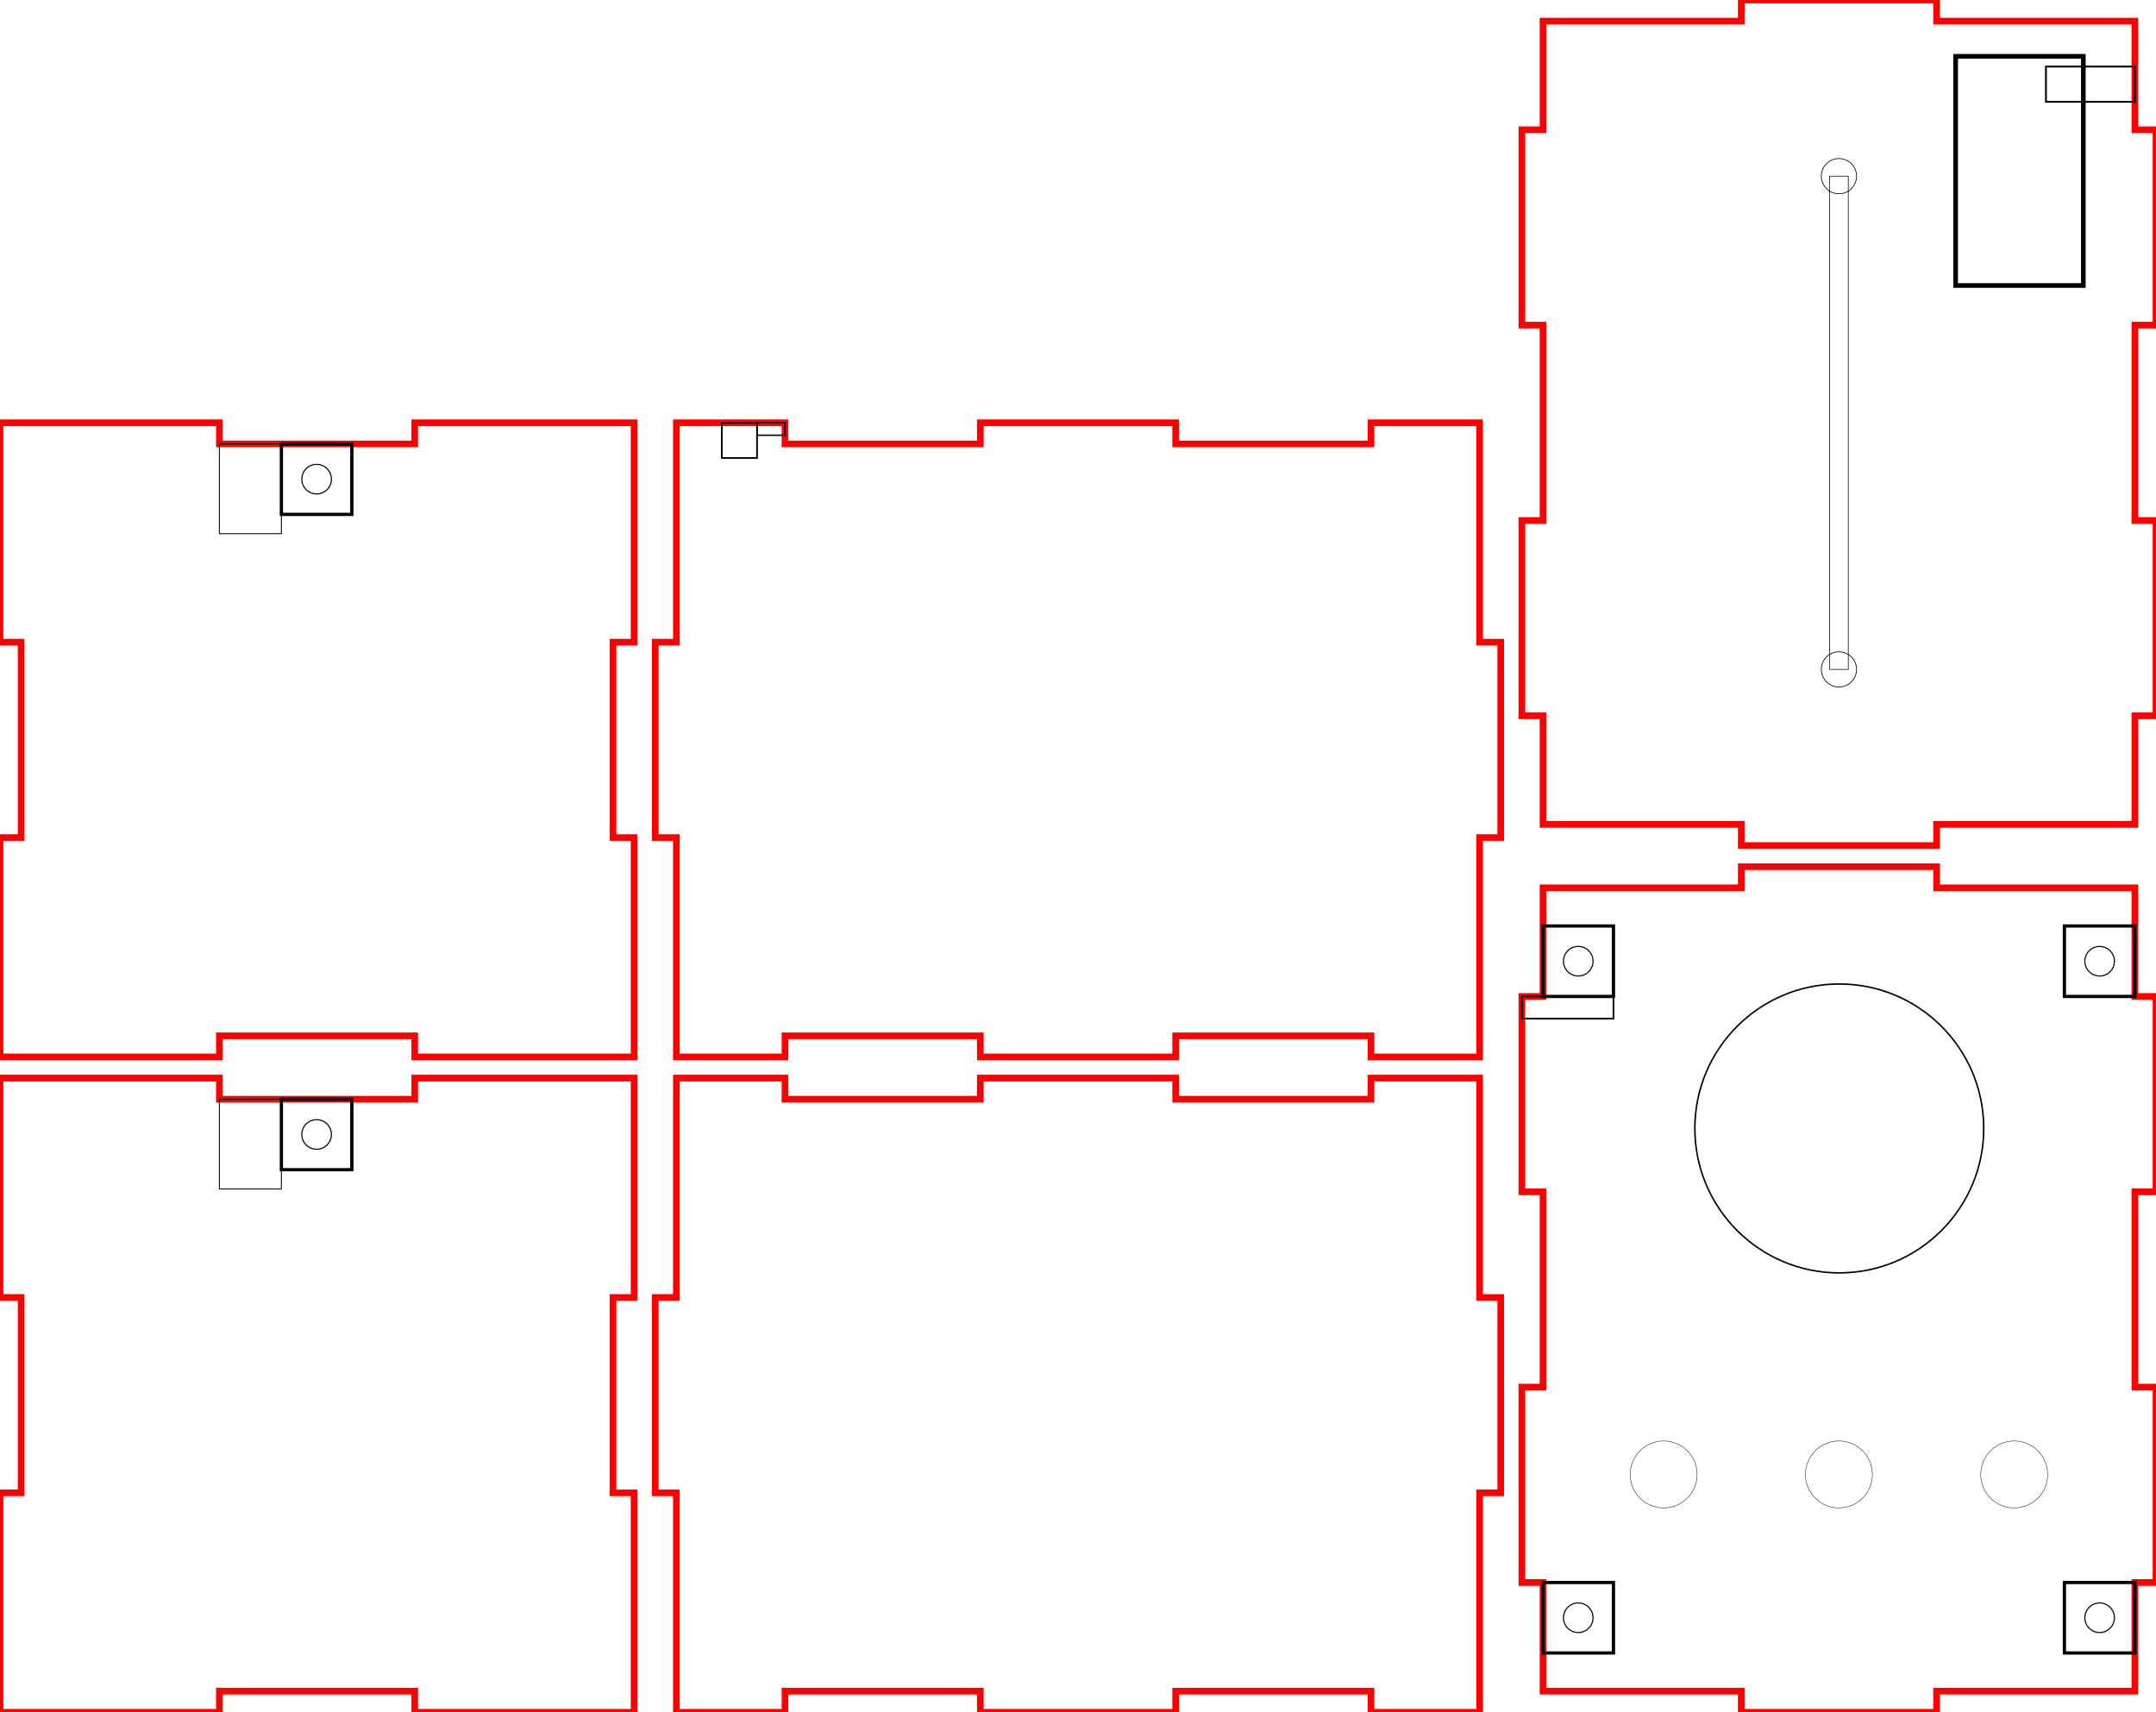 <?xml version="1.0" encoding="UTF-8" standalone="no"?>
<svg
   xmlns:dc="http://purl.org/dc/elements/1.1/"
   xmlns:cc="http://creativecommons.org/ns#"
   xmlns:rdf="http://www.w3.org/1999/02/22-rdf-syntax-ns#"
   xmlns:svg="http://www.w3.org/2000/svg"
   xmlns="http://www.w3.org/2000/svg"
   xmlns:sodipodi="http://sodipodi.sourceforge.net/DTD/sodipodi-0.dtd"
   xmlns:inkscape="http://www.inkscape.org/namespaces/inkscape"
   width="306mm"
   height="243mm"
   viewBox="0 0 306 243"
   version="1.1"
   preserveAspectRatio="xMidYMid meet"
   id="svg15"
   sodipodi:docname="box.svg"
   inkscape:version="1.0.2 (e86c870879, 2021-01-15)">
  <defs
     id="defs19">
    <inkscape:perspective
       sodipodi:type="inkscape:persp3d"
       inkscape:vp_x="0 : 121.5 : 1"
       inkscape:vp_y="0 : 1000 : 0"
       inkscape:vp_z="306 : 121.5 : 1"
       inkscape:persp3d-origin="153 : 81 : 1"
       id="perspective871" />
  </defs>
  <sodipodi:namedview
     pagecolor="#ffffff"
     bordercolor="#666666"
     borderopacity="1"
     objecttolerance="10"
     gridtolerance="10"
     guidetolerance="10"
     inkscape:pageopacity="0"
     inkscape:pageshadow="2"
     inkscape:window-width="1920"
     inkscape:window-height="1136"
     id="namedview17"
     showgrid="false"
     inkscape:snap-bbox="true"
     inkscape:snap-bbox-midpoints="false"
     inkscape:zoom="1.131771"
     inkscape:cx="724.49048"
     inkscape:cy="116.15968"
     inkscape:window-x="0"
     inkscape:window-y="27"
     inkscape:window-maximized="1"
     inkscape:current-layer="svgGroup"
     inkscape:document-rotation="0"
     inkscape:bbox-nodes="false"
     inkscape:snap-bbox-edge-midpoints="true"
     inkscape:bbox-paths="false" />
  <g
     id="svgGroup"
     stroke-linecap="round"
     fill-rule="evenodd"
     font-size="9pt"
     stroke="#000"
     stroke-width="0.25mm"
     fill="none"
     style="stroke:#000;stroke-width:0.945;fill:none;stroke-miterlimit:4;stroke-dasharray:none">
    <path
       d="M 0 153 L 0 184.138 L 3 184.138 L 3 211.862 L 0 211.862 L 0 239.586 L 0 243 L 31.138 243 L 31.138 240 L 58.862 240 L 58.862 243 L 86.586 243 L 90 243 L 90 211.862 L 87 211.862 L 87 184.138 L 90 184.138 L 90 156.414 L 90 153 L 58.862 153 L 58.862 156 L 31.138 156 L 31.138 153 L 3.414 153 L 0 153 Z"
       id="front_outsideCutPath"
       stroke="#FF0000"
       stroke-width="0.1"
       style="stroke:#FF0000;stroke-width:0.945;stroke-miterlimit:4;stroke-dasharray:none"
       vector-effect="non-scaling-stroke" />
    <path
       d="M 96 153 L 96 184.138 L 93 184.138 L 93 211.862 L 96 211.862 L 96 239.586 L 96 243 L 111.414 243 L 111.414 240 L 139.138 240 L 139.138 243 L 166.862 243 L 166.862 240 L 194.586 240 L 194.586 243 L 210 243 L 210 211.862 L 213 211.862 L 213 184.138 L 210 184.138 L 210 156.414 L 210 153 L 194.586 153 L 194.586 156 L 166.862 156 L 166.862 153 L 139.138 153 L 139.138 156 L 111.414 156 L 111.414 153 L 96 153 Z"
       id="left_outsideCutPath"
       stroke="#FF0000"
       stroke-width="0.1"
       style="stroke:#FF0000;stroke-width:0.945;stroke-miterlimit:4;stroke-dasharray:none"
       vector-effect="non-scaling-stroke" />
    <path
       d="M 219 126 L 219 141.414 L 216 141.414 L 216 169.138 L 219 169.138 L 219 196.862 L 216 196.862 L 216 224.586 L 219 224.586 L 219 240 L 247.138 240 L 247.138 243 L 274.862 243 L 274.862 240 L 302.586 240 L 303 240 L 303 224.586 L 306 224.586 L 306 196.862 L 303 196.862 L 303 169.138 L 306 169.138 L 306 141.414 L 303 141.414 L 303 126 L 274.862 126 L 274.862 123 L 247.138 123 L 247.138 126 L 219.414 126 L 219 126 Z"
       id="top_outsideCutPath"
       stroke="#FF0000"
       stroke-width="0.1"
       style="stroke:#FF0000;stroke-width:0.945;stroke-miterlimit:4;stroke-dasharray:none"
       vector-effect="non-scaling-stroke" />
    <path
       d="M 0 60 L 0 91.138 L 3 91.138 L 3 118.862 L 0 118.862 L 0 146.586 L 0 150 L 31.138 150 L 31.138 147 L 58.862 147 L 58.862 150 L 86.586 150 L 90 150 L 90 118.862 L 87 118.862 L 87 91.138 L 90 91.138 L 90 63.414 L 90 60 L 58.862 60 L 58.862 63 L 31.138 63 L 31.138 60 L 3.414 60 L 0 60 Z"
       id="back_outsideCutPath"
       stroke="#FF0000"
       stroke-width="0.1"
       style="stroke:#FF0000;stroke-width:0.945;stroke-miterlimit:4;stroke-dasharray:none"
       vector-effect="non-scaling-stroke" />
    <path
       d="M 96 60 L 96 91.138 L 93 91.138 L 93 118.862 L 96 118.862 L 96 146.586 L 96 150 L 111.414 150 L 111.414 147 L 139.138 147 L 139.138 150 L 166.862 150 L 166.862 147 L 194.586 147 L 194.586 150 L 210 150 L 210 118.862 L 213 118.862 L 213 91.138 L 210 91.138 L 210 63.414 L 210 60 L 194.586 60 L 194.586 63 L 166.862 63 L 166.862 60 L 139.138 60 L 139.138 63 L 111.414 63 L 111.414 60 L 96 60 Z"
       id="right_outsideCutPath"
       stroke="#FF0000"
       stroke-width="0.1"
       style="stroke:#FF0000;stroke-width:0.945;stroke-miterlimit:4;stroke-dasharray:none"
       vector-effect="non-scaling-stroke" />
    <path
       d="M 219 3 L 219 18.414 L 216 18.414 L 216 46.138 L 219 46.138 L 219 73.862 L 216 73.862 L 216 101.586 L 219 101.586 L 219 117 L 247.138 117 L 247.138 120 L 274.862 120 L 274.862 117 L 302.586 117 L 303 117 L 303 101.586 L 306 101.586 L 306 73.862 L 303 73.862 L 303 46.138 L 306 46.138 L 306 18.414 L 303 18.414 L 303 3 L 274.862 3 L 274.862 0 L 247.138 0 L 247.138 3 L 219.414 3 L 219 3 Z"
       id="bottom_outsideCutPath"
       stroke="#FF0000"
       stroke-width="0.1"
       style="stroke:#FF0000;stroke-width:0.945;stroke-miterlimit:4;stroke-dasharray:none"
       vector-effect="non-scaling-stroke" />
    <rect
       style="fill:none;stroke:#000000;stroke-width:0.262;stroke-linecap:square;stroke-miterlimit:4;stroke-dasharray:none;paint-order:fill markers stroke"
       id="rect889"
       width="12.618"
       height="5"
       x="290.382"
       y="9.445" />
    <rect
       style="fill:none;stroke:#000000;stroke-width:0.662;stroke-linecap:square;stroke-miterlimit:4;stroke-dasharray:none;paint-order:fill markers stroke"
       id="rect891"
       width="18.122"
       height="32.527"
       x="277.564"
       y="7.991" />
    <rect
       style="fill:none;stroke:#000000;stroke-width:0.198;stroke-linecap:square;stroke-miterlimit:4;stroke-dasharray:none;paint-order:fill markers stroke"
       id="rect887-3"
       width="1.766"
       height="3.969"
       x="60"
       y="-111.414"
       transform="rotate(90)" />
    <rect
       style="fill:none;stroke:#000000;stroke-width:0.237;stroke-linecap:square;stroke-miterlimit:4;stroke-dasharray:none;paint-order:fill markers stroke"
       id="rect913"
       width="5"
       height="5"
       x="102.445"
       y="60" />
    <rect
       style="fill:none;stroke:#000000;stroke-width:0.093;stroke-linecap:square;stroke-miterlimit:4;stroke-dasharray:none;paint-order:fill markers stroke"
       id="rect917"
       width="2.646"
       height="70"
       x="259.677"
       y="25" />
    <rect
       style="fill:none;stroke:#000000;stroke-width:0.462;stroke-linecap:square;stroke-miterlimit:4;stroke-dasharray:none;paint-order:fill markers stroke"
       id="rect919"
       width="10"
       height="10"
       x="293"
       y="131.414" />
    <circle
       style="fill:none;stroke:#000000;stroke-width:0.156;stroke-linecap:square;stroke-miterlimit:4;stroke-dasharray:none;paint-order:fill markers stroke"
       id="path921"
       cx="298"
       cy="136.414"
       r="2.1" />
    <rect
       style="fill:none;stroke:#000000;stroke-width:0.462;stroke-linecap:square;stroke-miterlimit:4;stroke-dasharray:none;paint-order:fill markers stroke"
       id="rect919-6"
       width="10"
       height="10"
       x="219"
       y="131.414" />
    <circle
       style="fill:none;stroke:#000000;stroke-width:0.156;stroke-linecap:square;stroke-miterlimit:4;stroke-dasharray:none;paint-order:fill markers stroke"
       id="path921-7"
       cx="224"
       cy="136.414"
       r="2.1" />
    <rect
       style="fill:none;stroke:#000000;stroke-width:0.462;stroke-linecap:square;stroke-miterlimit:4;stroke-dasharray:none;paint-order:fill markers stroke"
       id="rect919-6-5"
       width="10"
       height="10"
       x="219"
       y="224.586" />
    <circle
       style="fill:none;stroke:#000000;stroke-width:0.156;stroke-linecap:square;stroke-miterlimit:4;stroke-dasharray:none;paint-order:fill markers stroke"
       id="path921-7-3"
       cx="224"
       cy="229.586"
       r="2.1" />
    <rect
       style="fill:none;stroke:#000000;stroke-width:0.462;stroke-linecap:square;stroke-miterlimit:4;stroke-dasharray:none;paint-order:fill markers stroke"
       id="rect919-6-5-5"
       width="10"
       height="10"
       x="293"
       y="224.586" />
    <circle
       style="fill:none;stroke:#000000;stroke-width:0.156;stroke-linecap:square;stroke-miterlimit:4;stroke-dasharray:none;paint-order:fill markers stroke"
       id="path921-7-3-6"
       cx="298"
       cy="229.586"
       r="2.1" />
    <rect
       style="fill:none;stroke:#000000;stroke-width:0.236;stroke-linecap:square;paint-order:fill markers stroke"
       id="rect995"
       width="13"
       height="3.151"
       x="216"
       y="141.414" />
    <circle
       style="fill:none;stroke:#000000;stroke-width:0.103;stroke-linecap:square;paint-order:fill markers stroke"
       id="path864"
       cx="261"
       cy="25"
       r="2.5" />
    <circle
       style="fill:none;stroke:#000000;stroke-width:0.103;stroke-linecap:square;stroke-miterlimit:4;stroke-dasharray:none;paint-order:fill markers stroke"
       id="path864-3"
       cx="261"
       cy="95"
       r="2.5" />
    <rect
       style="fill:none;stroke:#000000;stroke-width:0.462;stroke-linecap:square;stroke-miterlimit:4;stroke-dasharray:none;paint-order:fill markers stroke"
       id="rect919-67"
       width="10"
       height="10"
       x="39.938"
       y="63" />
    <circle
       style="fill:none;stroke:#000000;stroke-width:0.156;stroke-linecap:square;stroke-miterlimit:4;stroke-dasharray:none;paint-order:fill markers stroke"
       id="path921-5"
       cx="44.938"
       cy="68"
       r="2.1" />
    <rect
       style="fill:none;stroke:#000000;stroke-width:0.131;stroke-linecap:square;paint-order:fill markers stroke"
       id="rect985"
       width="8.8"
       height="12.74"
       x="31.138"
       y="63" />
    <rect
       style="fill:none;stroke:#000000;stroke-width:0.462;stroke-linecap:square;stroke-miterlimit:4;stroke-dasharray:none;paint-order:fill markers stroke"
       id="rect919-67-2"
       width="10"
       height="10"
       x="39.938"
       y="156" />
    <circle
       style="fill:none;stroke:#000000;stroke-width:0.156;stroke-linecap:square;stroke-miterlimit:4;stroke-dasharray:none;paint-order:fill markers stroke"
       id="path921-5-7"
       cx="44.938"
       cy="161"
       r="2.1" />
    <rect
       style="fill:none;stroke:#000000;stroke-width:0.131;stroke-linecap:square;stroke-miterlimit:4;stroke-dasharray:none;paint-order:fill markers stroke"
       id="rect985-0"
       width="8.8"
       height="12.74"
       x="31.138"
       y="156" />
  </g>
  <circle
     style="fill:none;stroke:#000000;stroke-width:0.214;stroke-linecap:square;paint-order:fill markers stroke"
     id="path835"
     cx="261.05"
     cy="160.146"
     r="20.5" />
  <circle
     style="fill:none;stroke:#000000;stroke-width:0.06;stroke-linecap:square;paint-order:fill markers stroke"
     id="path962"
     cx="236.125"
     cy="209.253"
     r="4.75" />
  <circle
     style="fill:none;stroke:#000000;stroke-width:0.06;stroke-linecap:square;paint-order:fill markers stroke"
     id="path962-3"
     cx="261"
     cy="209.253"
     r="4.75" />
  <circle
     style="fill:none;stroke:#000000;stroke-width:0.06;stroke-linecap:square;paint-order:fill markers stroke"
     id="path962-6"
     cx="285.875"
     cy="209.253"
     r="4.75" />
</svg>
